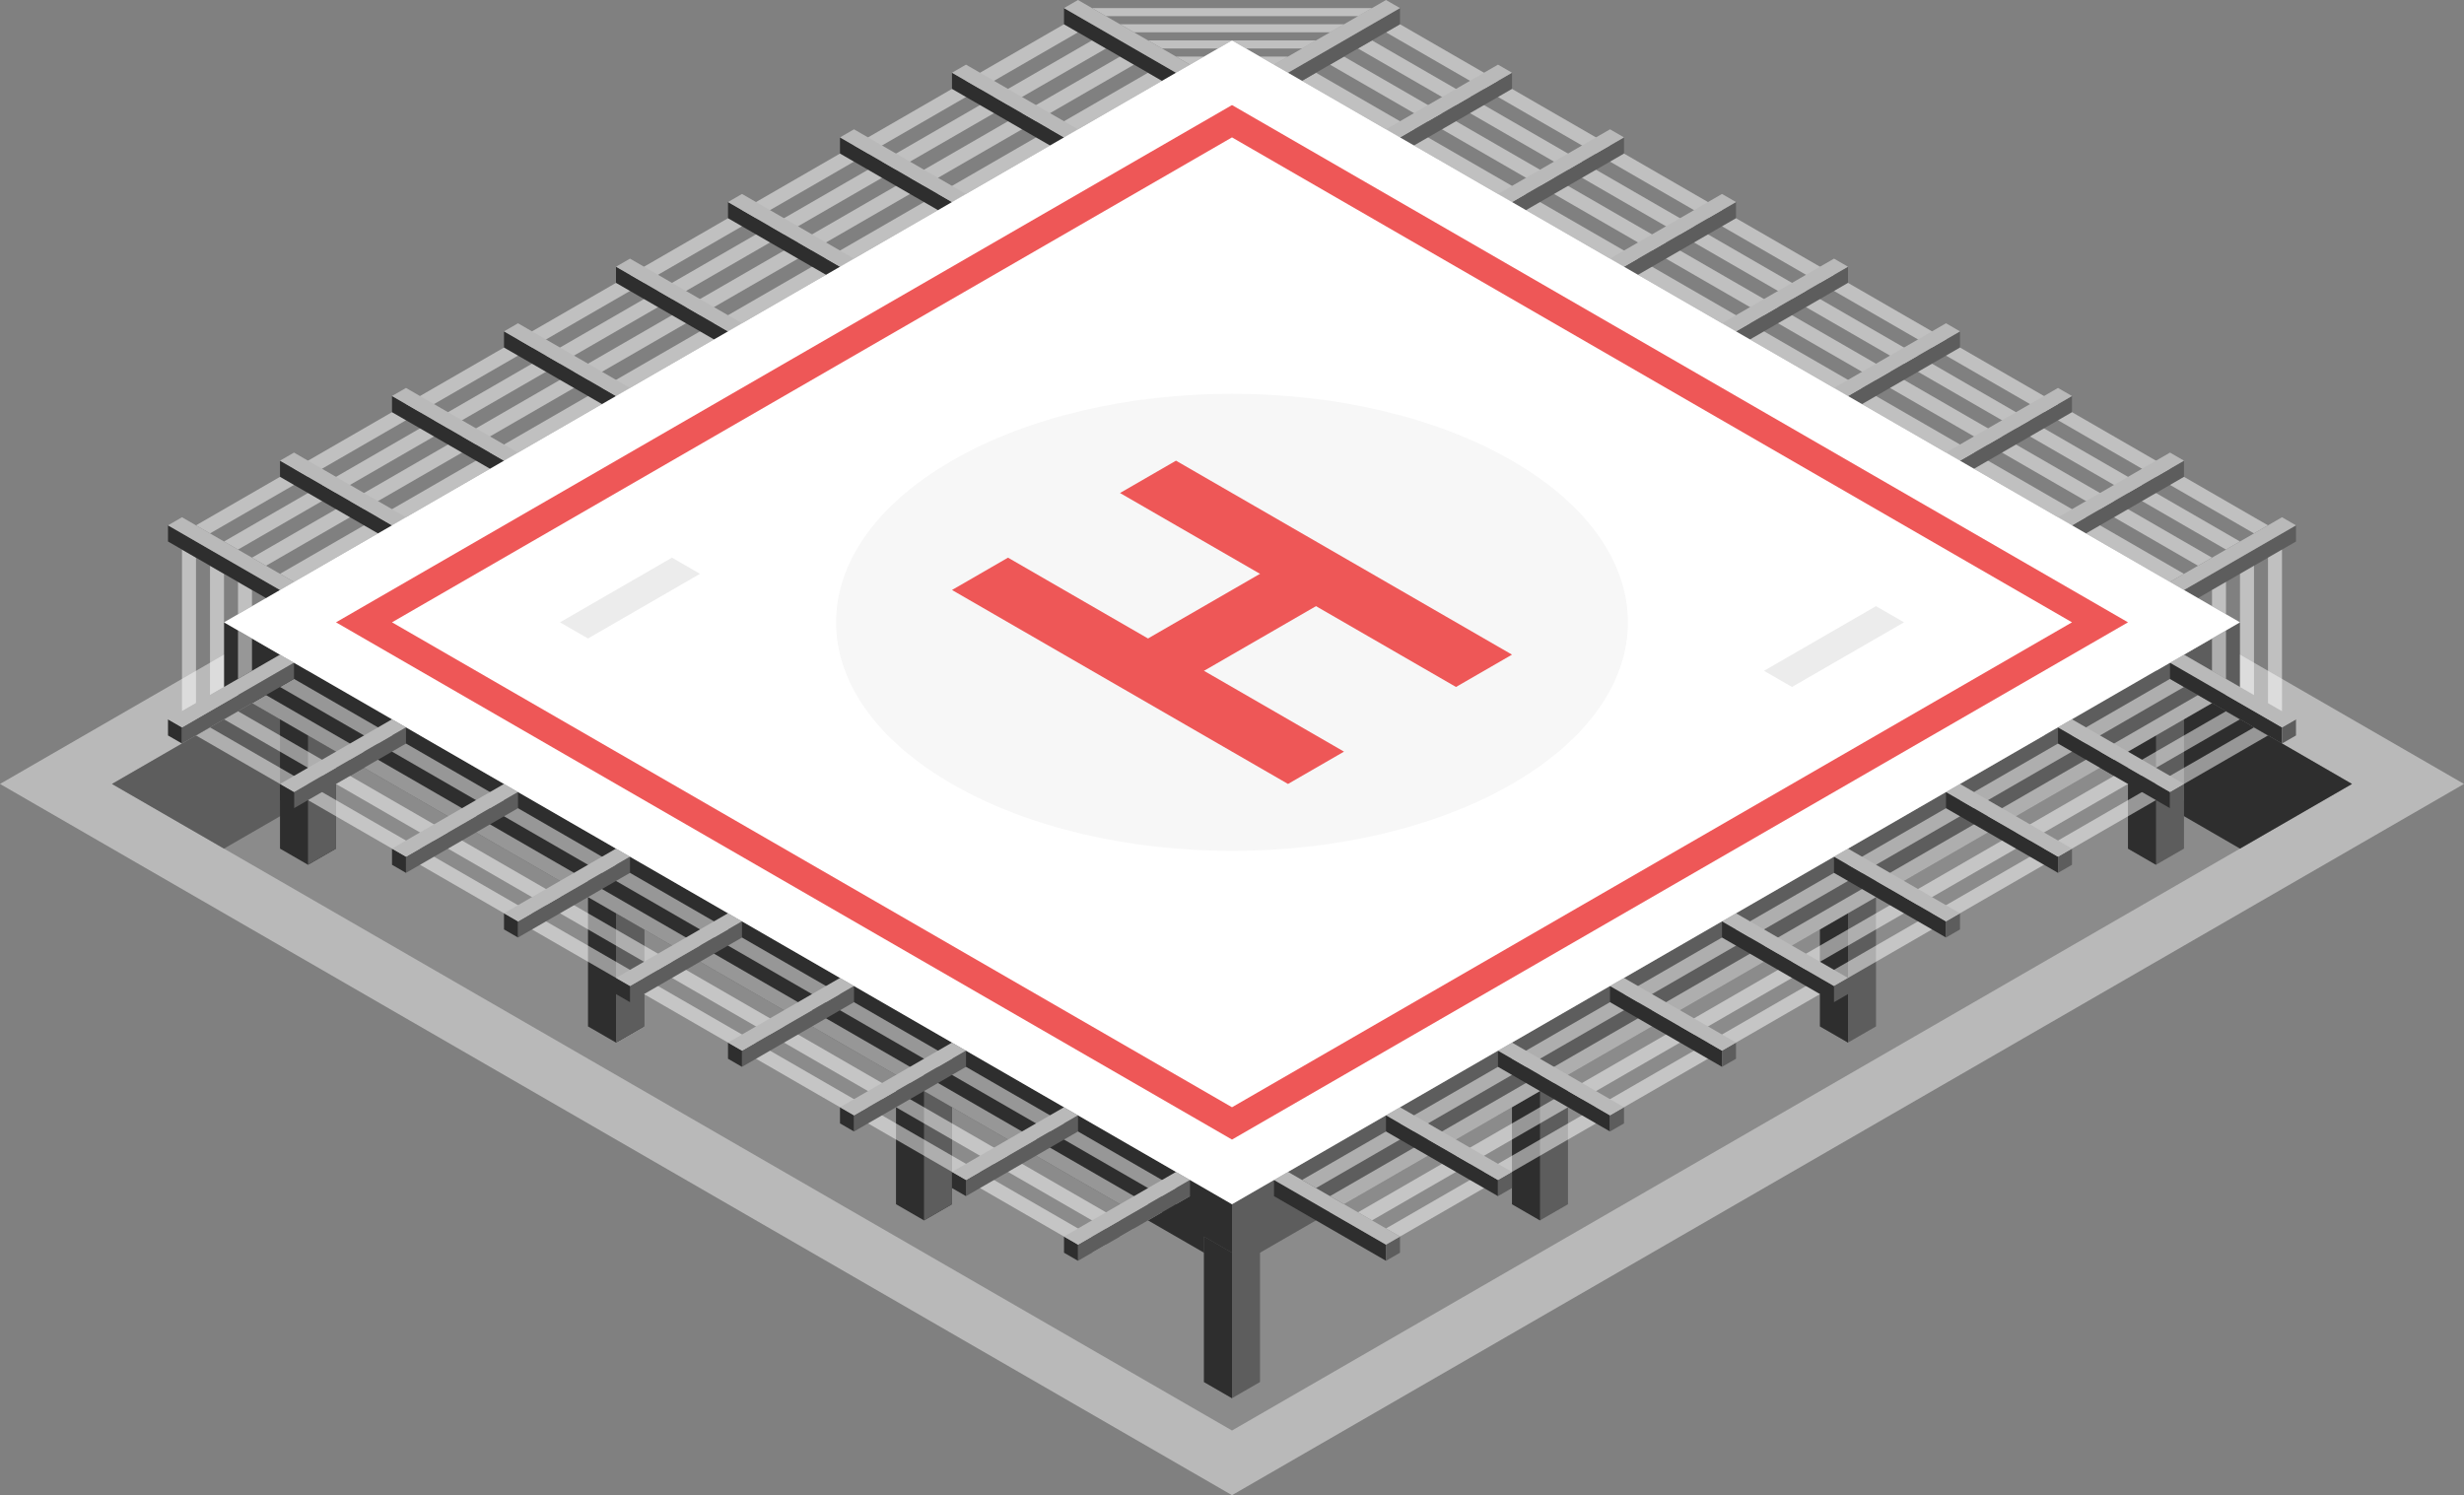 <svg id="Layer_1" data-name="Layer 1" xmlns="http://www.w3.org/2000/svg" viewBox="0 0 220 133.512">
  <rect x="0" y="0" width="220" height="133.512" fill="#808080" stroke="none"/>
  <defs>
    <style>
      .cls-1 {
        fill: #b9b9b9;
      }

      .cls-2 {
        fill: #8b8b8b;
      }

      .cls-3 {
        fill: #2e2e2e;
      }

      .cls-4 {
        fill: #5d5d5d;
      }

      .cls-5 {
        opacity: 0.5;
      }

      .cls-6 {
        fill: #fff;
      }

      .cls-7 {
        fill: #ee5757;
      }

      .cls-8 {
        fill: #f7f7f7;
      }

      .cls-9 {
        fill: #ececec;
      }
    </style>
  </defs>
  <title>Artboard 10</title>
  <g id="root">
    <path class="cls-1" d="M0,70.003,110,6.495,220,70.003,110,133.512Z"/>
    <path class="cls-2" d="M110,12.121,210,70.003,110,127.738,10,70.003Z"/>
    <path class="cls-3" d="M110,12.121V23.668l90,52.109,10-5.774Z"/>
    <path class="cls-4" d="M10,70.003,110.256,12.121V23.668L20,75.777Z"/>
    <g>
      <path class="cls-3" d="M20,55.57V61.343l90,51.962V107.531Z"/>
      <path class="cls-4" d="M200,55.57V61.343l-90,51.962V107.531Z"/>
      <path class="cls-4" d="M195,64.23h-5V75.777l2.5,1.443,2.5-1.443Z"/>
      <g>
        <path class="cls-3" d="M25,64.23h5V75.777L27.5,77.22,25,75.777Z"/>
        <path class="cls-4" d="M30,75.777,27.5,77.22V65.673L30,67.117Z"/>
      </g>
      <g>
        <path class="cls-3" d="M80,95.984h5v11.547l-2.5,1.444L80,107.531Z"/>
        <path class="cls-4" d="M85,107.531l-2.5,1.444V97.428L85,98.871Z"/>
      </g>
      <g>
        <path class="cls-4" d="M140,95.984h-5v11.547l2.5,1.444,2.5-1.444Z"/>
        <path class="cls-3" d="M135,107.531l2.5,1.444V97.428L135,98.871Z"/>
      </g>
      <g>
        <path class="cls-3" d="M52.5,80.107h5v11.547L55,93.097l-2.5-1.443Z"/>
        <path class="cls-4" d="M57.5,91.654,55,93.097V81.55l2.5,1.444Z"/>
      </g>
      <g>
        <path class="cls-4" d="M167.5,80.107h-5v11.547L165,93.097l2.5-1.443Z"/>
        <path class="cls-3" d="M162.5,91.654,165,93.097V81.55l-2.5,1.444Z"/>
      </g>
      <path class="cls-3" d="M190,75.777l2.5,1.443V65.673L190,67.117Z"/>
      <g>
        <path class="cls-4" d="M112.5,123.408l-2.5,1.444-2.5-1.444v-12.99l2.5,1.443,2.5-1.443Z"/>
        <path class="cls-3" d="M107.5,110.418l2.5,1.443v12.991l-2.5-1.444Z"/>
      </g>
      <g>
        <g class="cls-5">
          <path class="cls-6" d="M125,2.165l77.5,44.744-1.25.722L123.75,2.886Z"/>
        </g>
        <g class="cls-5">
          <path class="cls-6" d="M120,5.052l77.5,44.744-1.25.722-77.5-44.745Z"/>
        </g>
        <g class="cls-5">
          <path class="cls-6" d="M122.5,3.608,200,48.353l-1.25.722L121.25,4.33Z"/>
        </g>
        <g class="cls-5">
          <path class="cls-6" d="M117.5,6.495,195,51.24l-1.25.721L116.25,7.217Z"/>
        </g>
        <path class="cls-4" d="M205,46.909,195,52.683v1.443l10-5.773Z"/>
        <path class="cls-1" d="M203.75,46.188l1.25.721L195,52.683l-1.25-.722Z"/>
        <path class="cls-4" d="M195,41.136l-10,5.773V48.353l10-5.774Z"/>
        <path class="cls-1" d="M193.75,40.414l1.25.722-10,5.773-1.25-.721Z"/>
        <path class="cls-4" d="M185,35.362,175,41.136v1.443l10-5.773Z"/>
        <path class="cls-1" d="M183.75,34.641l1.25.721L175,41.136l-1.25-.722Z"/>
        <path class="cls-4" d="M175,29.589l-10,5.773V36.806l10-5.774Z"/>
        <path class="cls-1" d="M173.75,28.867l1.25.722-10,5.773-1.25-.721Z"/>
        <path class="cls-4" d="M165,23.815,155,29.589v1.443l10-5.773Z"/>
        <path class="cls-1" d="M163.75,23.094l1.25.721L155,29.589l-1.25-.722Z"/>
        <path class="cls-4" d="M155,18.042l-10,5.773V25.259l10-5.774Z"/>
        <path class="cls-1" d="M153.75,17.32l1.25.722-10,5.773-1.25-.721Z"/>
        <path class="cls-4" d="M145,12.268,135,18.042v1.443l10-5.773Z"/>
        <path class="cls-1" d="M143.75,11.547l1.25.721L135,18.042l-1.25-.722Z"/>
        <path class="cls-4" d="M135,6.495l-10,5.773V13.712l10-5.774Z"/>
        <path class="cls-1" d="M133.75,5.773,135,6.495l-10,5.773-1.25-.721Z"/>
        <path class="cls-4" d="M125,.721,115,6.495V7.938l10-5.773Z"/>
        <path class="cls-1" d="M123.75,0,125,.721,115,6.495l-1.25-.722Z"/>
      </g>
      <g>
        <g class="cls-5">
          <path class="cls-6" d="M95,2.165,17.5,46.909l1.25.722L96.25,2.886Z"/>
        </g>
        <g class="cls-5">
          <path class="cls-6" d="M97.5.721h25l-1.25.722H98.75Z"/>
        </g>
        <g class="cls-5">
          <path class="cls-6" d="M100,2.165h20l-1.25.722h-17.5Z"/>
        </g>
        <g class="cls-5">
          <path class="cls-6" d="M102.5,3.608H110l-1.25.722h-5Z"/>
        </g>
        <g class="cls-5">
          <path class="cls-6" d="M117.5,3.608l-1.25.722h-5L110,3.608Z"/>
        </g>
        <g class="cls-5">
          <path class="cls-6" d="M105,5.052h2.5l-1.25.721Z"/>
        </g>
        <g class="cls-5">
          <path class="cls-6" d="M115,5.052l-1.25.721L112.5,5.052Z"/>
        </g>
        <g class="cls-5">
          <path class="cls-6" d="M100,5.052,22.5,49.796l1.25.722,77.5-44.745Z"/>
        </g>
        <g class="cls-5">
          <path class="cls-6" d="M97.5,3.608,20,48.353l1.25.722L98.75,4.33Z"/>
        </g>
        <g class="cls-5">
          <path class="cls-6" d="M16.25,63.508V49.075l1.25.721V62.787Z"/>
        </g>
        <g class="cls-5">
          <path class="cls-6" d="M20,61.343l-1.25.722V50.518L20,51.24Z"/>
        </g>
        <g class="cls-5">
          <path class="cls-6" d="M22.5,54.126l-1.25.722V51.961l1.25.722Z"/>
        </g>
        <g class="cls-5">
          <path class="cls-6" d="M22.5,59.9l-1.25.722V56.291l1.25.722Z"/>
        </g>
        <g class="cls-5">
          <path class="cls-6" d="M102.5,6.495,25,51.24l1.25.721L103.75,7.217Z"/>
        </g>
        <path class="cls-3" d="M15,46.909,25,52.683v1.443L15,48.353Z"/>
        <path class="cls-1" d="M16.25,46.188,15,46.909,25,52.683l1.25-.722Z"/>
        <path class="cls-3" d="M25,41.136l10,5.773V48.353L25,42.579Z"/>
        <path class="cls-1" d="M26.25,40.414,25,41.136l10,5.773,1.25-.721Z"/>
        <path class="cls-3" d="M35,35.362,45,41.136v1.443L35,36.806Z"/>
        <path class="cls-1" d="M36.25,34.641,35,35.362,45,41.136l1.25-.722Z"/>
        <path class="cls-3" d="M45,29.589l10,5.773V36.806L45,31.032Z"/>
        <path class="cls-1" d="M46.25,28.867,45,29.589l10,5.773,1.25-.721Z"/>
        <path class="cls-3" d="M55,23.815,65,29.589v1.443L55,25.259Z"/>
        <path class="cls-1" d="M56.25,23.094,55,23.815,65,29.589l1.25-.722Z"/>
        <path class="cls-3" d="M65,18.042l10,5.773V25.259L65,19.485Z"/>
        <path class="cls-1" d="M66.25,17.32,65,18.042l10,5.773,1.25-.721Z"/>
        <path class="cls-3" d="M75,12.268,85,18.042v1.443L75,13.712Z"/>
        <path class="cls-1" d="M76.25,11.547,75,12.268,85,18.042l1.25-.722Z"/>
        <path class="cls-3" d="M85,6.495l10,5.773V13.712L85,7.938Z"/>
        <path class="cls-1" d="M86.25,5.773,85,6.495l10,5.773,1.25-.721Z"/>
        <path class="cls-3" d="M95,.721,105,6.495V7.938L95,2.165Z"/>
        <path class="cls-1" d="M96.25,0,95,.721,105,6.495l1.25-.722Z"/>
      </g>
      <g>
        <g class="cls-5">
          <path class="cls-6" d="M193.75,60.622l-77.5,44.744,1.25.722L195,61.343Z"/>
        </g>
        <g class="cls-5">
          <path class="cls-6" d="M198.75,63.508l-77.5,44.745,1.25.722L200,64.23Z"/>
        </g>
        <g class="cls-5">
          <path class="cls-6" d="M196.25,62.065l-77.5,44.745,1.25.721,77.5-44.744Z"/>
        </g>
        <g class="cls-5">
          <path class="cls-6" d="M201.25,64.952l-77.5,44.744,1.25.722,77.5-44.745Z"/>
        </g>
        <g>
          <g>
            <path class="cls-3" d="M113.75,105.366l10,5.774v1.443l-10-5.773Z"/>
            <path class="cls-4" d="M125,110.418v1.443l-1.25.722V111.14Z"/>
            <path class="cls-1" d="M115,104.644l-1.25.722,10,5.774,1.25-.722Z"/>
          </g>
          <g>
            <path class="cls-3" d="M123.75,99.593l10,5.773V106.81l-10-5.774Z"/>
            <path class="cls-4" d="M135,104.644v1.444l-1.25.722V105.366Z"/>
            <path class="cls-1" d="M125,98.871l-1.25.722,10,5.773,1.25-.722Z"/>
          </g>
          <g>
            <path class="cls-3" d="M133.75,93.819l10,5.774v1.443l-10-5.773Z"/>
            <path class="cls-4" d="M145,98.871v1.443l-1.25.722V99.593Z"/>
            <path class="cls-1" d="M135,93.098l-1.25.721,10,5.774,1.25-.722Z"/>
          </g>
          <g>
            <path class="cls-3" d="M143.75,88.046l10,5.773v1.444l-10-5.774Z"/>
            <path class="cls-4" d="M155,93.097v1.444l-1.25.722V93.819Z"/>
            <path class="cls-1" d="M145,87.324l-1.25.722,10,5.773,1.25-.722Z"/>
          </g>
          <g>
            <path class="cls-3" d="M153.75,82.272l10,5.774v1.443l-10-5.773Z"/>
            <path class="cls-4" d="M165,87.324v1.443l-1.25.722V88.046Z"/>
            <path class="cls-1" d="M155,81.55l-1.25.722,10,5.774,1.25-.722Z"/>
          </g>
          <g>
            <path class="cls-3" d="M163.75,76.499l10,5.773v1.444l-10-5.774Z"/>
            <path class="cls-4" d="M175,81.55V82.994l-1.25.722V82.272Z"/>
            <path class="cls-1" d="M165,75.777l-1.25.722,10,5.773L175,81.55Z"/>
          </g>
          <g>
            <path class="cls-3" d="M173.75,70.725l10,5.774v1.443l-10-5.773Z"/>
            <path class="cls-4" d="M185,75.777V77.22l-1.25.722V76.499Z"/>
            <path class="cls-1" d="M175,70.003l-1.25.722,10,5.774,1.25-.722Z"/>
          </g>
          <g>
            <path class="cls-3" d="M183.75,64.952l10,5.773v1.444l-10-5.774Z"/>
            <path class="cls-4" d="M195,70.003V71.447l-1.25.722V70.725Z"/>
            <path class="cls-1" d="M185,64.23l-1.25.722,10,5.773,1.25-.722Z"/>
          </g>
          <g>
            <path class="cls-3" d="M193.75,59.178l10,5.774v1.443l-10-5.774Z"/>
            <path class="cls-4" d="M205,64.23v1.443l-1.25.722V64.952Z"/>
            <path class="cls-1" d="M195,58.456l-1.25.722,10,5.774L205,64.23Z"/>
          </g>
        </g>
      </g>
      <g>
        <g class="cls-5">
          <path class="cls-6" d="M26.25,60.622l80,46.188-1.25.721L25,61.343Z"/>
        </g>
        <g class="cls-5">
          <path class="cls-6" d="M21.25,63.508l80,46.188-1.25.722L20,64.23Z"/>
        </g>
        <g class="cls-5">
          <path class="cls-6" d="M23.75,62.065l80,46.188-1.25.722-80-46.188Z"/>
        </g>
        <g class="cls-5">
          <path class="cls-6" d="M18.75,64.952l80,46.188-1.25.721-80-46.188Z"/>
        </g>
        <g>
          <g>
            <path class="cls-4" d="M86.25,93.819l-10,5.774v1.443l10-5.773Z"/>
            <path class="cls-3" d="M75,98.871v1.443l1.25.722V99.593Z"/>
            <path class="cls-1" d="M85,93.098l1.25.721-10,5.774L75,98.871Z"/>
          </g>
          <g>
            <path class="cls-4" d="M106.25,105.366l-10,5.774v1.443l10-5.773Z"/>
            <path class="cls-3" d="M95,110.418v1.443l1.25.722V111.14Z"/>
            <path class="cls-1" d="M105,104.645l1.25.721-10,5.774L95,110.418Z"/>
          </g>
          <g>
            <path class="cls-4" d="M76.25,88.046l-10,5.773v1.444l10-5.774Z"/>
            <path class="cls-3" d="M65,93.097v1.444l1.25.722V93.819Z"/>
            <path class="cls-1" d="M75,87.324l1.25.722-10,5.773L65,93.097Z"/>
          </g>
          <g>
            <path class="cls-4" d="M96.25,99.593l-10,5.773v1.443l10-5.773Z"/>
            <path class="cls-3" d="M85,104.644v1.444l1.25.721v-1.443Z"/>
            <path class="cls-1" d="M95,98.871l1.25.722-10,5.773L85,104.644Z"/>
          </g>
          <g>
            <path class="cls-4" d="M66.25,82.272l-10,5.774v1.443l10-5.773Z"/>
            <path class="cls-3" d="M55,87.324v1.443l1.25.722V88.046Z"/>
            <path class="cls-1" d="M65,81.55l1.25.722-10,5.774L55,87.324Z"/>
          </g>
          <g>
            <path class="cls-4" d="M56.25,76.499l-10,5.773v1.443l10-5.773Z"/>
            <path class="cls-3" d="M45,81.55V82.994l1.25.721V82.272Z"/>
            <path class="cls-1" d="M55,75.777l1.25.722-10,5.773L45,81.55Z"/>
          </g>
          <g>
            <path class="cls-4" d="M46.25,70.725l-10,5.774v1.443l10-5.773Z"/>
            <path class="cls-3" d="M35,75.777V77.22l1.25.722V76.499Z"/>
            <path class="cls-1" d="M45,70.003l1.25.722-10,5.774L35,75.777Z"/>
          </g>
          <g>
            <path class="cls-4" d="M36.25,64.952l-10,5.773v1.444l10-5.774Z"/>
            <path class="cls-3" d="M25,70.003V71.447l1.25.722V70.725Z"/>
            <path class="cls-1" d="M35,64.23l1.25.722-10,5.773L25,70.003Z"/>
          </g>
          <g>
            <path class="cls-4" d="M26.25,59.178l-10,5.774v1.443l10-5.774Z"/>
            <path class="cls-3" d="M15,64.23v1.443l1.25.722V64.952Z"/>
            <path class="cls-1" d="M25,58.456l1.25.722-10,5.774L15,64.23Z"/>
          </g>
        </g>
      </g>
      <path class="cls-6" d="M110,3.608,20,55.57l90,51.961L200,55.57Z"/>
      <path class="cls-7" d="M30,55.57,110,9.382,190,55.57l-80,46.188Z"/>
      <path class="cls-6" d="M110,12.268,35,55.57,110,98.871,185,55.57Z"/>
      <path class="cls-8" d="M85,41.136h0c13.798-7.966,36.202-7.966,50,0h0c13.798,7.966,13.798,20.901,0,28.867h0c-13.798,7.967-36.202,7.967-50,0h0C71.202,62.037,71.202,49.102,85,41.136Z"/>
      <g>
        <path class="cls-7" d="M85,52.683l5-2.887,30,17.321-5,2.886Z"/>
        <path class="cls-7" d="M100,44.023l5-2.887,30,17.32-5,2.887Z"/>
        <path class="cls-7" d="M100,58.456l15-8.66,5,2.887-15,8.66Z"/>
      </g>
      <path class="cls-9" d="M167.5,54.126,170,55.57,160,61.343,157.5,59.9Z"/>
      <path class="cls-9" d="M60,49.796l2.5,1.444-10,5.773L50,55.57Z"/>
      <g>
        <g class="cls-5">
          <path class="cls-6" d="M203.75,63.508V49.075l-1.25.721V62.787Z"/>
        </g>
        <g class="cls-5">
          <path class="cls-6" d="M200,61.343l1.25.722V50.518L200,51.24Z"/>
        </g>
        <g class="cls-5">
          <path class="cls-6" d="M197.5,54.126l1.25.722V51.961l-1.25.722Z"/>
        </g>
        <g class="cls-5">
          <path class="cls-6" d="M197.5,59.9l1.25.722V56.291l-1.25.722Z"/>
        </g>
      </g>
    </g>
  </g>
</svg>
